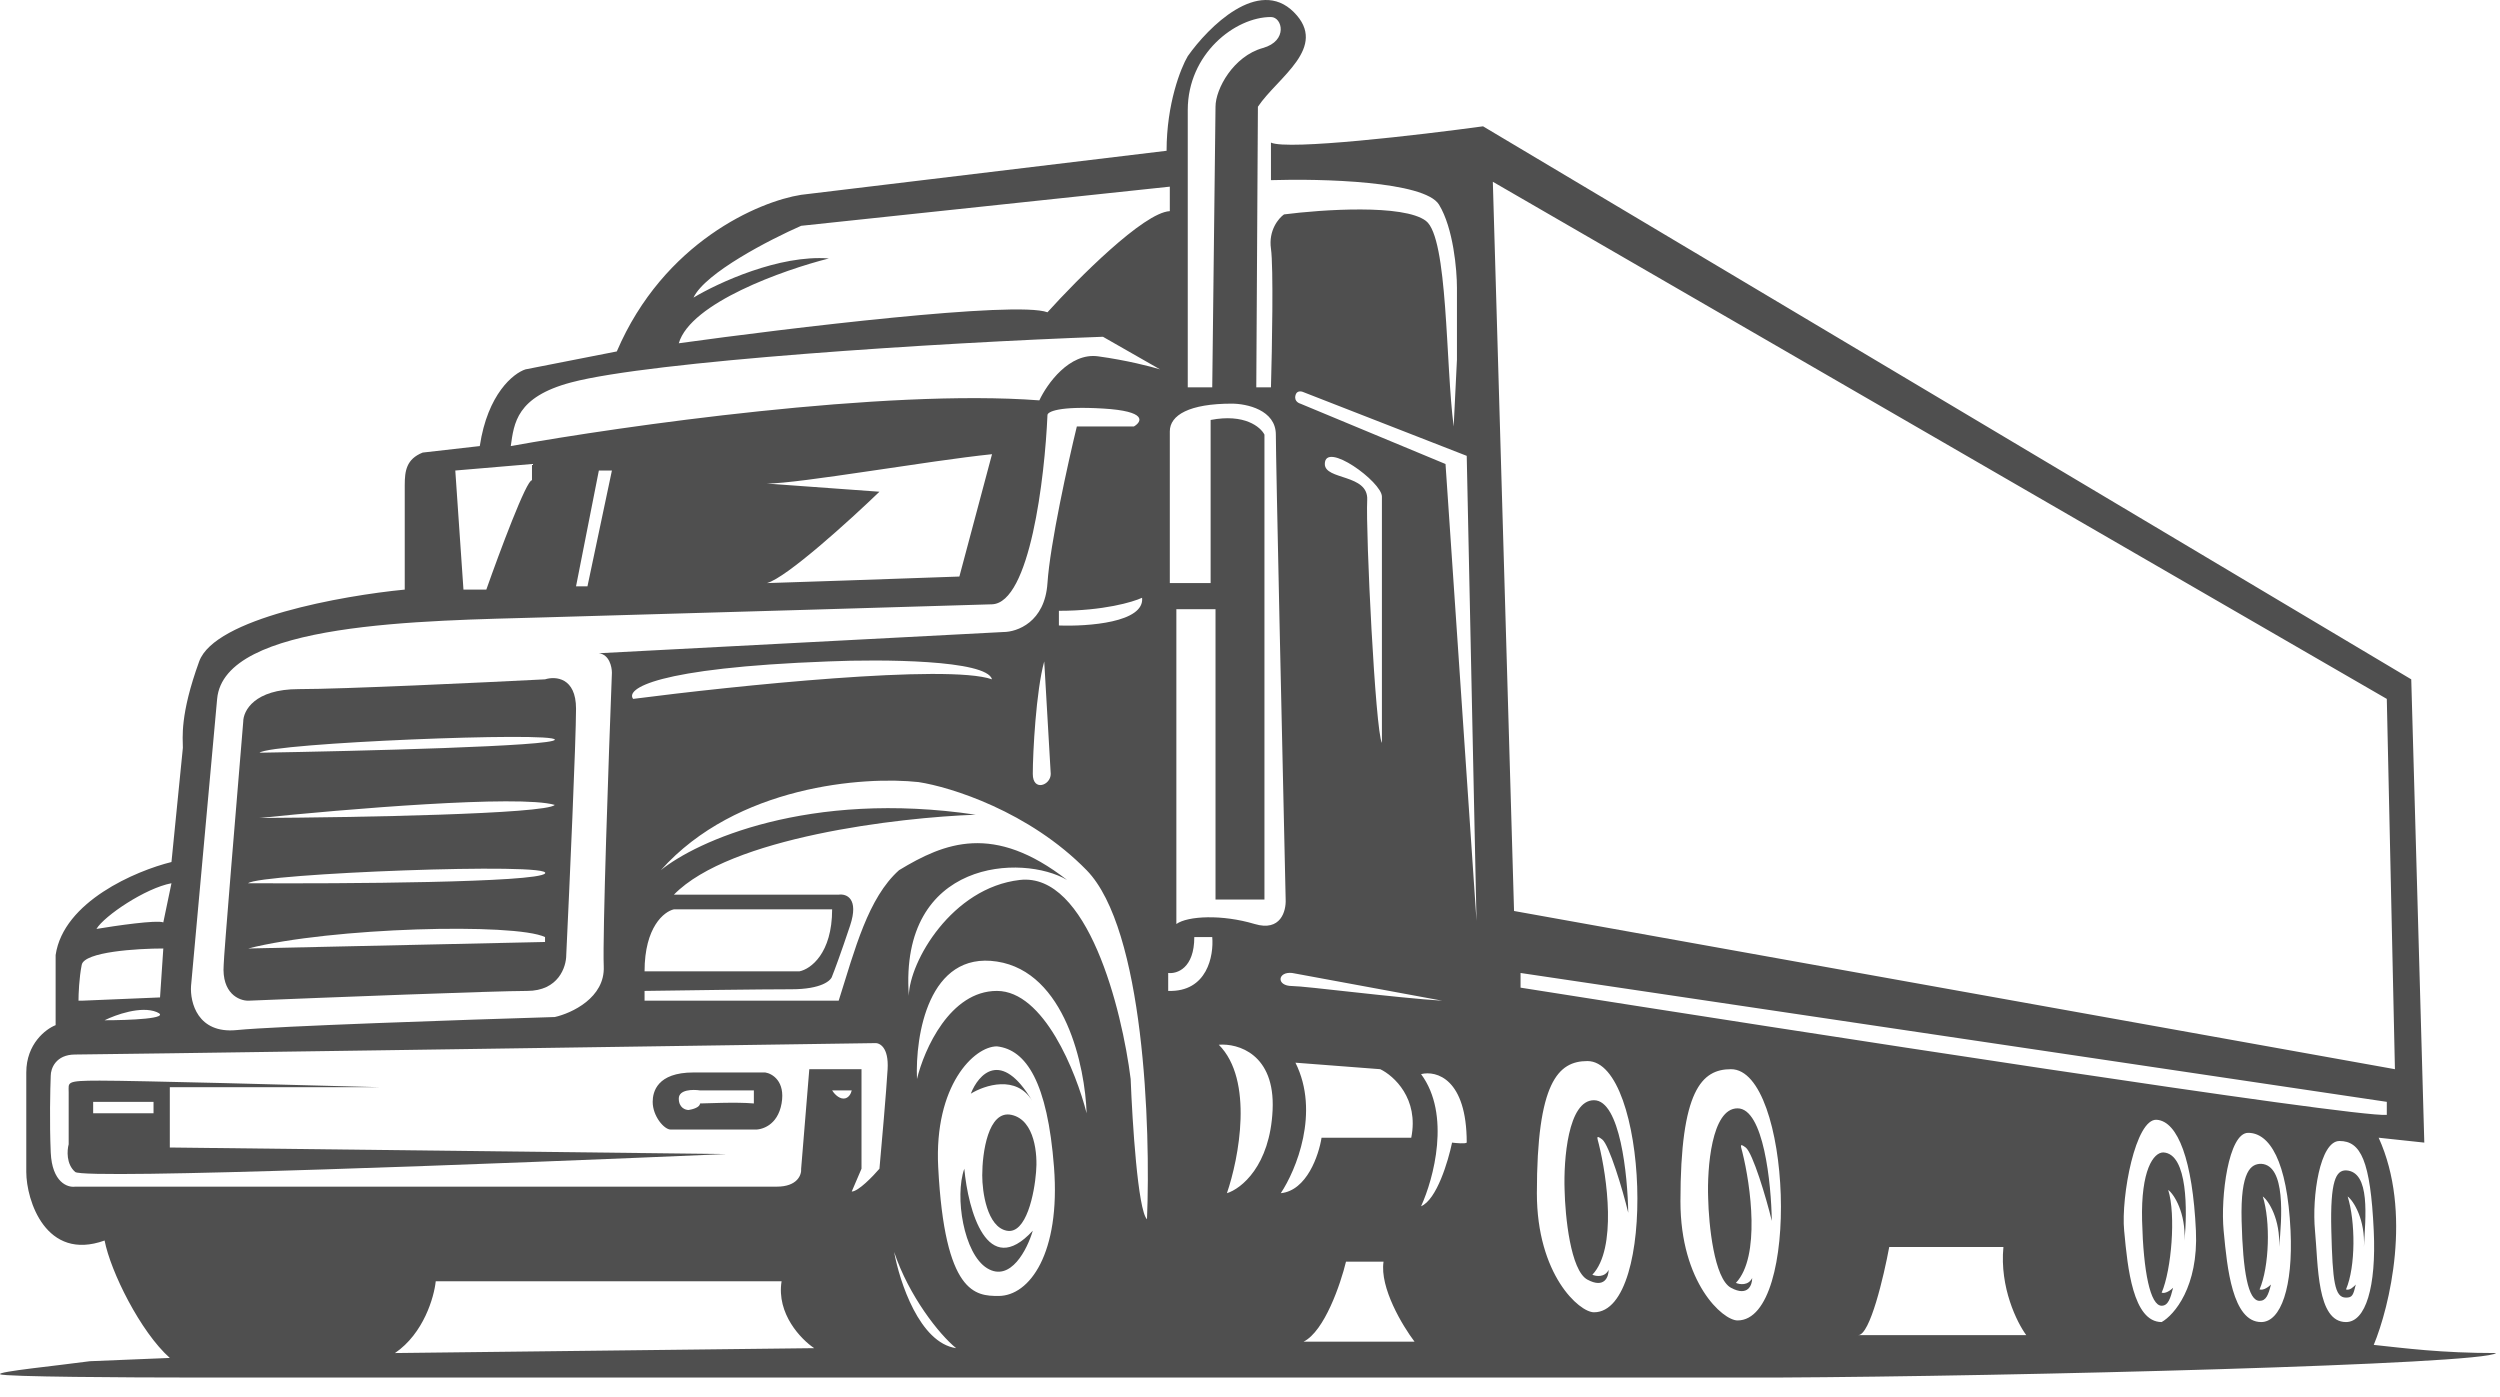 <svg width="68" height="38" viewBox="0 0 68 38" fill="none" xmlns="http://www.w3.org/2000/svg">
<path fill-rule="evenodd" clip-rule="evenodd" d="M4.619 36.936L2.445 37.025C1.587 37.143 -0.102 37.309 0.005 37.38C0.111 37.451 3.54 37.469 5.241 37.469H48.37C54.7 37.439 67.583 37.114 67.894 36.803C66.385 36.803 65.409 36.67 64.566 36.581C64.995 35.546 65.622 32.969 64.699 30.946L65.941 31.079L65.586 18.478L40.339 3.436C38.608 3.672 35.032 4.092 34.57 3.879V4.9C35.931 4.856 38.75 4.927 39.141 5.566C39.531 6.204 39.629 7.34 39.629 7.828V9.781L39.54 11.6C39.318 9.914 39.389 6.471 38.786 6.009C38.182 5.548 35.961 5.699 34.925 5.832C34.778 5.935 34.499 6.267 34.57 6.764C34.641 7.261 34.6 9.485 34.57 10.535H34.171L34.215 2.903C34.748 2.105 36.15 1.288 35.192 0.33C34.233 -0.629 32.87 0.729 32.307 1.528C32.115 1.853 31.731 2.823 31.731 4.101L21.791 5.299C20.652 5.477 18.055 6.577 16.777 9.559L14.293 10.047C13.967 10.151 13.263 10.713 13.05 12.133L11.497 12.31C11.053 12.488 11.009 12.807 11.009 13.197V16.037C9.323 16.2 5.844 16.818 5.418 17.99C4.886 19.454 4.974 20.075 4.974 20.341L4.664 23.447C3.702 23.684 1.726 24.521 1.513 25.977V27.884C1.247 27.988 0.715 28.39 0.715 29.171V31.878C0.715 32.647 1.247 34.318 2.845 33.742C3.007 34.585 3.821 36.226 4.619 36.936ZM22.146 36.67L10.743 36.803C11.524 36.271 11.808 35.28 11.852 34.851H21.259C21.117 35.738 21.791 36.433 22.146 36.67ZM26.007 36.67C25.548 36.3 24.72 35.25 24.32 34.052C24.468 34.866 25.013 36.528 26.007 36.67ZM2.845 27.751C3.14 27.604 3.839 27.352 4.264 27.529C4.69 27.707 3.495 27.751 2.845 27.751ZM4.353 27.13L2.223 27.219H2.135C2.135 27.041 2.152 26.598 2.223 26.243C2.294 25.888 3.732 25.799 4.442 25.799L4.353 27.13ZM4.442 25.089C4.264 25.018 3.155 25.178 2.623 25.267C2.836 24.912 3.954 24.157 4.664 24.024L4.442 25.089ZM5.196 26.82L5.906 19.01C6.097 16.916 11.497 16.887 14.825 16.792C18.449 16.688 25.953 16.472 26.983 16.437C28.012 16.401 28.418 12.99 28.491 11.29C28.491 11.201 28.793 11.041 30 11.112C31.207 11.183 31.065 11.467 30.843 11.6H29.29C29.053 12.576 28.562 14.795 28.491 15.86C28.421 16.925 27.663 17.191 27.293 17.191L16.289 17.768C16.573 17.803 16.644 18.137 16.644 18.3C16.555 20.608 16.387 25.435 16.422 26.287C16.458 27.139 15.55 27.559 15.091 27.663C12.651 27.737 7.504 27.911 6.439 28.018C5.374 28.124 5.167 27.263 5.196 26.82ZM13.228 16.037H12.606L12.384 12.798L14.47 12.621V13.064C14.328 13.029 13.583 15.031 13.228 16.037ZM15.979 15.948H15.668L16.289 12.798H16.644L15.979 15.948ZM26.095 15.682C24.409 15.741 21.002 15.86 20.86 15.86C21.392 15.718 23.122 14.144 23.921 13.375L20.86 13.153C21.747 13.153 25.252 12.532 26.983 12.354L26.095 15.682ZM26.983 18.478C25.776 18.052 19.972 18.655 17.221 19.01C17.014 18.744 17.789 18.167 22.546 17.99C23.965 17.93 26.841 17.945 26.983 18.478ZM22.812 27.219H17.532V26.953C18.523 26.938 20.709 26.908 21.525 26.908C22.341 26.908 22.605 26.672 22.634 26.553C22.694 26.405 22.874 25.923 23.122 25.178C23.371 24.432 23.019 24.305 22.812 24.335H18.33C19.857 22.773 24.439 22.235 26.539 22.16C21.995 21.486 18.937 22.885 17.975 23.669C20.034 21.362 23.507 21.11 24.986 21.273C25.859 21.406 27.994 22.072 29.556 23.669C31.118 25.267 31.302 30.665 31.198 33.165C30.95 32.916 30.799 30.517 30.754 29.349C30.518 27.456 29.583 23.722 27.737 23.935C25.891 24.148 24.737 26.154 24.72 27.086C24.454 23.359 27.826 23.226 29.024 23.935C27.027 22.382 25.696 22.915 24.454 23.669C23.611 24.424 23.256 25.814 22.812 27.219ZM18.33 24.734H22.634C22.634 25.941 22.043 26.361 21.747 26.42H17.532C17.532 25.213 18.064 24.793 18.33 24.734ZM28.27 10.89C24.081 10.571 16.94 11.585 13.893 12.133C13.982 11.511 14.044 10.798 15.535 10.402C17.709 9.825 25.496 9.322 30 9.16L31.553 10.047C31.317 9.973 30.648 9.799 29.867 9.692C29.086 9.586 28.477 10.446 28.27 10.89ZM28.491 8.494C27.64 8.175 21.451 8.923 18.463 9.337C18.783 8.237 21.318 7.34 22.546 7.03C21.197 6.923 19.528 7.695 18.863 8.095C19.182 7.42 20.948 6.512 21.791 6.142L31.819 5.077V5.743C31.109 5.778 29.305 7.592 28.491 8.494ZM32.973 10.535H32.307V2.992C32.307 1.466 33.594 0.463 34.57 0.463C34.881 0.463 35.041 1.113 34.349 1.306C33.55 1.528 33.062 2.415 33.062 2.903L32.973 10.535ZM28.58 21.051L28.403 17.99C28.181 18.788 28.092 20.474 28.092 21.051C28.092 21.539 28.58 21.362 28.58 21.051ZM28.802 17.013V16.614C30.009 16.614 30.814 16.377 31.065 16.259C31.136 16.933 29.586 17.043 28.802 17.013ZM39.895 12.399L40.161 25.045L39.318 12.621L35.369 10.979C35.369 10.979 35.192 10.934 35.236 10.757C35.28 10.579 35.458 10.668 35.458 10.668L39.895 12.399ZM27.116 26.953C25.838 26.953 25.134 28.55 24.942 29.349C24.891 28.166 25.255 25.87 27.116 26.154C28.977 26.438 29.518 29.023 29.556 30.281C29.275 29.171 28.394 26.953 27.116 26.953ZM32.973 25.488H32.485C32.485 26.34 32.012 26.494 31.775 26.465V26.953C32.84 26.988 33.017 25.991 32.973 25.488ZM41.359 26.864V26.465L64.921 29.97V30.325C63.998 30.396 48.828 28.047 41.359 26.864ZM40.605 4.944L41.182 24.779L65.142 29.082L64.921 19.01L40.605 4.944ZM38.475 36.493H35.458C36.026 36.209 36.464 34.925 36.611 34.318H37.632C37.526 35.028 38.15 36.064 38.475 36.493ZM55.114 36.315H50.544C50.864 36.315 51.239 34.718 51.387 33.919H54.493C54.387 35.02 54.863 35.975 55.114 36.315ZM43.178 28.861C44.82 28.861 45.087 35.694 43.356 35.694C42.957 35.694 41.803 34.673 41.803 32.455C41.803 29.438 42.38 28.861 43.178 28.861ZM47.083 29.082C48.725 29.082 48.991 35.916 47.261 35.916C46.861 35.916 45.708 34.895 45.708 32.677C45.708 29.659 46.285 29.082 47.083 29.082ZM59.729 33.475C59.8 35.002 59.138 35.768 58.797 35.96C58.013 35.96 57.87 34.462 57.782 33.525L57.777 33.475C57.688 32.544 58.087 30.414 58.664 30.458C59.241 30.502 59.64 31.567 59.729 33.475ZM62.303 33.475C62.374 35.002 62.04 35.96 61.504 35.96C60.719 35.96 60.577 34.462 60.488 33.525L60.483 33.475C60.395 32.544 60.617 30.813 61.149 30.813C61.728 30.813 62.214 31.567 62.303 33.475ZM64.566 33.475C64.637 35.002 64.347 35.96 63.811 35.96C63.013 35.96 63.057 34.407 62.968 33.475C62.88 32.544 63.101 31.035 63.634 31.035C64.212 31.035 64.477 31.567 64.566 33.475ZM35.147 26.465L39.229 27.219C38.002 27.145 35.497 26.82 35.147 26.82C34.703 26.82 34.748 26.42 35.147 26.465ZM33.151 28.417C34.109 29.375 33.698 31.508 33.372 32.455C33.757 32.337 34.544 31.718 34.615 30.192C34.686 28.665 33.668 28.373 33.151 28.417ZM35.236 28.905C35.91 30.254 35.251 31.834 34.837 32.455C35.547 32.384 35.872 31.419 35.946 30.946H38.386C38.599 29.881 37.913 29.26 37.543 29.082L35.236 28.905ZM38.653 29.216C39.469 30.316 38.993 32.07 38.653 32.81C39.079 32.632 39.392 31.582 39.496 31.079C39.614 31.094 39.859 31.115 39.895 31.079C39.895 29.34 39.067 29.112 38.653 29.216ZM33.062 16.57H31.997V25.133C32.307 24.912 33.239 24.867 34.127 25.133C34.837 25.346 34.984 24.779 34.97 24.468C34.881 20.534 34.703 12.496 34.703 11.822C34.703 11.148 33.905 10.979 33.505 10.979C32.352 10.979 31.819 11.29 31.819 11.733V15.86H32.929V11.423C33.852 11.245 34.289 11.615 34.393 11.822V24.468H33.062V16.57ZM37.588 13.508V20.208C37.41 19.898 37.144 14.484 37.188 13.597C37.224 12.887 36.035 13.064 36.035 12.621C36.035 11.978 37.588 13.109 37.588 13.508ZM28.669 31.745C28.849 34.091 28.003 35.25 27.16 35.25C26.539 35.25 25.696 35.206 25.519 31.745C25.405 29.526 26.495 28.461 27.116 28.461C27.915 28.55 28.491 29.438 28.669 31.745ZM23.433 31.789L23.167 32.41C23.344 32.41 23.744 31.996 23.921 31.789C23.98 31.138 24.108 29.686 24.143 29.082C24.178 28.479 23.921 28.358 23.788 28.373C16.762 28.476 2.578 28.683 2.046 28.683C1.513 28.683 1.38 29.068 1.38 29.26C1.366 29.615 1.345 30.529 1.38 31.346C1.416 32.162 1.839 32.307 2.046 32.277H21.126C21.694 32.277 21.806 31.952 21.791 31.789L22.013 29.082H23.433V31.789ZM23.167 29.659H22.634C22.679 29.733 22.803 29.881 22.945 29.881C23.087 29.881 23.152 29.733 23.167 29.659Z" fill="#232323" fill-opacity="0.8"/>
<path fill-rule="evenodd" clip-rule="evenodd" d="M6.084 26.243C6.084 26.03 6.439 21.746 6.616 19.631C6.616 19.335 6.918 18.744 8.125 18.744C9.332 18.744 13.095 18.566 14.825 18.478C15.106 18.389 15.668 18.424 15.668 19.276C15.668 20.128 15.491 24.098 15.402 25.977C15.402 26.302 15.189 26.953 14.337 26.953C13.485 26.953 8.924 27.13 6.749 27.219C6.504 27.219 6.028 27.024 6.084 26.243ZM7.06 20.474C9.737 20.43 15.091 20.297 15.091 20.119C15.091 19.898 7.371 20.208 7.06 20.474ZM7.06 22.249C9.338 22.013 14.133 21.61 15.091 21.894C14.843 22.143 9.633 22.235 7.06 22.249ZM6.749 24.024C9.352 24.039 14.612 24.006 14.825 23.758C15.091 23.447 7.06 23.758 6.749 24.024ZM14.825 25.622L6.749 25.799C9.012 25.222 14.008 25.098 14.825 25.488V25.622Z" fill="#232323" fill-opacity="0.8"/>
<path fill-rule="evenodd" clip-rule="evenodd" d="M19.75 31.39C13.952 31.641 2.294 32.091 2.046 31.878C1.797 31.665 1.824 31.286 1.868 31.124V29.704C1.868 29.438 1.78 29.393 2.711 29.393C3.705 29.393 8.184 29.512 10.299 29.571H4.619V31.212L19.75 31.39ZM4.176 29.97H2.534V30.281H4.176V29.97Z" fill="#232323" fill-opacity="0.8"/>
<path fill-rule="evenodd" clip-rule="evenodd" d="M17.753 29.97C17.753 29.704 17.869 29.171 18.863 29.171H20.815C21.007 29.201 21.365 29.411 21.259 30.014C21.152 30.618 20.712 30.739 20.505 30.724H18.242C18.064 30.724 17.753 30.36 17.753 29.97ZM19.04 29.659H20.505V30.014C20.017 29.97 19.173 30.014 19.04 30.014C19.04 30.121 18.833 30.177 18.73 30.192C18.641 30.192 18.463 30.13 18.463 29.881C18.463 29.633 18.848 29.63 19.04 29.659Z" fill="#232323" fill-opacity="0.8"/>
<path d="M26.229 31.789C26.332 32.913 26.85 34.824 28.092 33.475C27.944 33.978 27.489 34.886 26.85 34.496C26.211 34.105 25.962 32.544 26.229 31.789Z" fill="#232323" fill-opacity="0.8"/>
<path d="M26.717 31.967C26.716 32.425 26.849 33.369 27.382 33.475C27.916 33.582 28.137 32.455 28.181 31.878C28.225 31.419 28.154 30.467 27.515 30.325C26.876 30.183 26.717 31.36 26.717 31.967Z" fill="#232323" fill-opacity="0.8"/>
<path d="M26.406 29.748C26.785 29.515 27.643 29.232 28.075 29.941C27.232 28.524 26.612 29.219 26.406 29.748Z" fill="#232323" fill-opacity="0.8"/>
<path d="M43.489 31.124C43.711 32.011 43.986 33.963 43.312 34.673C43.415 34.718 43.649 34.753 43.755 34.54C43.755 34.733 43.64 35.055 43.178 34.806C42.717 34.558 42.572 33.076 42.557 32.366C42.528 31.553 42.646 29.926 43.356 29.926C44.066 29.926 44.273 31.967 44.288 32.987C44.14 32.366 43.768 31.133 43.578 30.991C43.4 30.857 43.445 30.946 43.489 31.124Z" fill="#232323" fill-opacity="0.8"/>
<path d="M47.394 31.346C47.616 32.233 47.891 34.185 47.216 34.895C47.32 34.94 47.554 34.975 47.66 34.762C47.66 34.954 47.545 35.277 47.083 35.028C46.622 34.78 46.477 33.298 46.462 32.588C46.432 31.774 46.551 30.147 47.261 30.147C47.971 30.147 48.178 32.188 48.193 33.209C48.045 32.588 47.673 31.355 47.483 31.212C47.305 31.079 47.349 31.168 47.394 31.346Z" fill="#232323" fill-opacity="0.8"/>
<path d="M58.797 35.161C59.064 34.54 59.188 33.041 58.975 32.366C59.138 32.484 59.454 32.996 59.419 33.742C59.492 32.958 59.516 31.381 58.842 31.346C58.575 31.346 58.229 31.825 58.265 33.209C58.3 34.593 58.487 35.516 58.797 35.516C58.975 35.516 59.037 35.312 59.108 35.028C59.049 35.087 58.904 35.197 58.797 35.161Z" fill="#232323" fill-opacity="0.8"/>
<path d="M61.46 35.073C61.726 34.452 61.761 33.218 61.548 32.544C61.711 32.662 62.028 33.174 61.992 33.919C62.066 33.135 62.178 31.692 61.504 31.656C61.238 31.656 60.936 31.825 60.972 33.209C61.007 34.593 61.149 35.383 61.46 35.383C61.637 35.383 61.699 35.224 61.77 34.94C61.711 34.999 61.566 35.108 61.46 35.073Z" fill="#232323" fill-opacity="0.8"/>
<path d="M63.811 35.073C64.078 34.452 64.069 33.218 63.856 32.544C64.018 32.662 64.335 33.174 64.299 33.919C64.338 33.12 64.486 31.869 63.811 31.834C63.545 31.834 63.377 32.091 63.412 33.475C63.447 34.86 63.501 35.295 63.811 35.295C63.989 35.295 64.007 35.224 64.078 34.94C64.018 34.999 63.918 35.108 63.811 35.073Z" fill="#232323" fill-opacity="0.8"/>
</svg>
